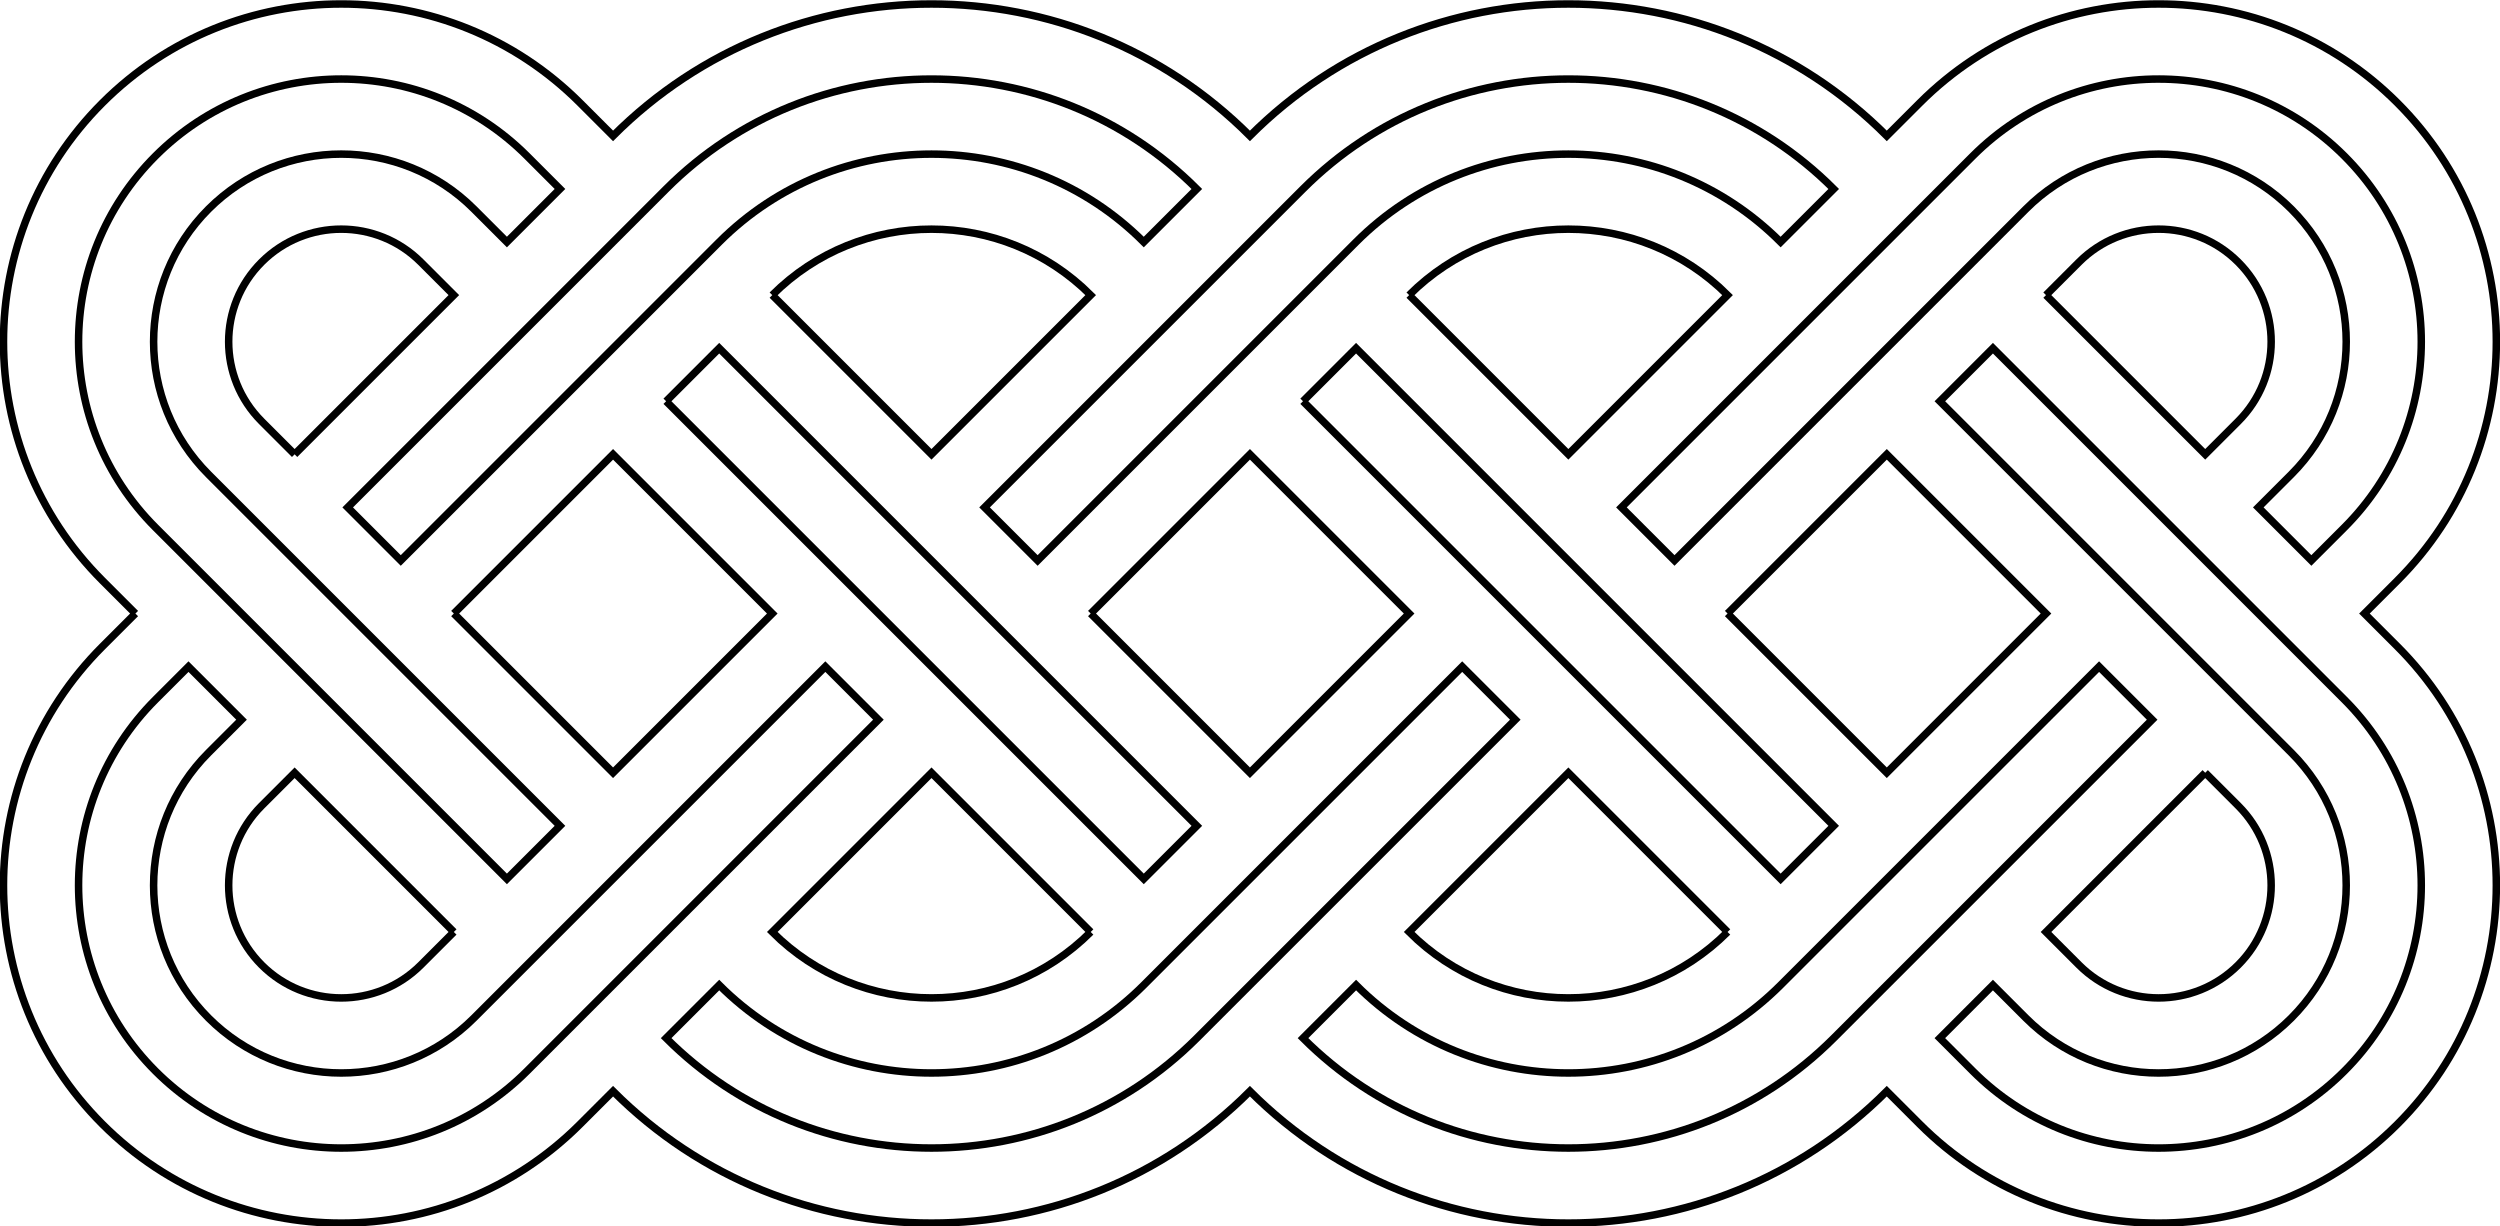 <?xml version="1.0" encoding="UTF-8" standalone="no"?>
<svg
   width="173.349pt"
   height="85.039pt"
   viewBox="0 0 173.349 85.039"
   version="1.1"
   id="svg71"
   sodipodi:docname="twobycurves.svg"
   inkscape:version="1.2.1 (1:1.2.1+202210291244+9c6d41e410)"
   xmlns:inkscape="http://www.inkscape.org/namespaces/inkscape"
   xmlns:sodipodi="http://sodipodi.sourceforge.net/DTD/sodipodi-0.dtd"
   xmlns="http://www.w3.org/2000/svg"
   xmlns:svg="http://www.w3.org/2000/svg">
  <defs
     id="defs75" />
  <sodipodi:namedview
     id="namedview73"
     pagecolor="#ffffff"
     bordercolor="#000000"
     borderopacity="0.25"
     inkscape:showpageshadow="2"
     inkscape:pageopacity="0.0"
     inkscape:pagecheckerboard="0"
     inkscape:deskcolor="#d1d1d1"
     inkscape:document-units="pt"
     showgrid="false"
     inkscape:zoom="1.668772"
     inkscape:cx="385.91251"
     inkscape:cy="118.05088"
     inkscape:window-width="1920"
     inkscape:window-height="1114"
     inkscape:window-x="0"
     inkscape:window-y="28"
     inkscape:window-maximized="1"
     inkscape:current-layer="svg71" />
  <g
     id="surface1"
     transform="matrix(0.368,0.368,-0.368,0.368,134.509,-156.177)">
    <path
       id="path2"
       style="fill:none;stroke:#000000;stroke-width:10;stroke-linecap:butt;stroke-linejoin:miter;stroke-miterlimit:10;stroke-opacity:1"
       d="m 690.366,2297.482 c -63.34,-63.34 -102.513,-150.843 -102.513,-247.484 0,-193.281 156.716,-349.997 349.997,-349.997 h 662.146 v 99.996 H 937.85 c -138.047,0 -250.001,111.915 -250.001,250.001 0,138.086 111.954,250.001 250.001,250.001 h 62.148 v 99.996 h -62.148 c -96.641,0 -184.144,-39.173 -247.484,-102.513 z"
       transform="matrix(0.1,0,0,-0.1,0,600)" />
    <path
       style="fill:none;stroke:#000000;stroke-width:10;stroke-linecap:butt;stroke-linejoin:miter;stroke-miterlimit:10;stroke-opacity:1"
       d="m 1300,2300 v 100 h 900 v -100 h -900"
       transform="matrix(0.1,0,0,-0.1,0,600)"
       id="path6" />
    <path
       style="fill:none;stroke:#000000;stroke-width:10;stroke-linecap:butt;stroke-linejoin:miter;stroke-miterlimit:10;stroke-opacity:1"
       d="m 1900,2900 v 100 h 900 v -100 h -900"
       transform="matrix(0.1,0,0,-0.1,0,600)"
       id="path8" />
    <path
       id="path10"
       style="fill:none;stroke:#000000;stroke-width:10;stroke-linecap:butt;stroke-linejoin:miter;stroke-miterlimit:10;stroke-opacity:1"
       d="m 2499.993,3600.002 0.01,-100.007 h 662.146 c 138.047,0 250.001,-111.915 250.001,-250.001 0,-138.086 -111.954,-250.001 -250.001,-250.001 h -62.148 v -99.996 h 62.148 c 193.281,0 349.997,156.716 349.997,349.997 0,193.281 -156.716,349.997 -349.997,349.997 z"
       transform="matrix(0.1,0,0,-0.1,0,600)" />
    <path
       id="path14"
       style="fill:none;stroke:#000000;stroke-width:10;stroke-linecap:butt;stroke-linejoin:miter;stroke-miterlimit:10;stroke-opacity:1"
       d="m 1100.005,1599.995 v -62.148 c 0,-193.281 156.716,-349.997 349.997,-349.997 193.281,0 349.997,156.716 349.997,349.997 v 662.146 h -99.996 v -662.146 c 0,-138.047 -111.915,-250.001 -250.001,-250.001 -138.086,0 -250.001,111.954 -250.001,250.001 v 62.148 z"
       transform="matrix(0.1,0,0,-0.1,0,600)" />
    <path
       id="path16"
       style="fill:none;stroke:#000000;stroke-width:10;stroke-linecap:butt;stroke-linejoin:miter;stroke-miterlimit:10;stroke-opacity:1"
       d="m 1246.457,2853.552 c -90.483,-90.483 -146.452,-215.484 -146.452,-353.55 v -599.998 h 99.996 v 599.998 c 0,220.898 179.097,399.995 399.995,399.995 v 99.996 c -138.066,0 -263.056,-55.958 -353.54,-146.442 z"
       transform="matrix(0.1,0,0,-0.1,0,600)" />
    <path
       id="path20"
       style="fill:none;stroke:#000000;stroke-width:10;stroke-linecap:butt;stroke-linejoin:miter;stroke-miterlimit:10;stroke-opacity:1"
       d="m 1846.455,3453.55 c -90.483,-90.483 -146.452,-215.484 -146.452,-353.55 v -599.998 h 99.996 v 599.998 c 0,220.898 179.097,399.995 399.995,399.995 l 0.01,100.007 c -138.066,0 -263.067,-55.969 -353.55,-146.452 z"
       transform="matrix(0.1,0,0,-0.1,0,600)" />
    <path
       id="path22"
       style="fill:none;stroke:#000000;stroke-width:10;stroke-linecap:butt;stroke-linejoin:miter;stroke-miterlimit:10;stroke-opacity:1"
       d="m 2300.001,2799.991 v -599.998 c 0,-220.898 -179.097,-399.995 -399.995,-399.995 v -99.996 c 276.132,0 499.991,223.859 499.991,499.991 l 0.01,600.008 z"
       transform="matrix(0.1,0,0,-0.1,0,600)" />
    <path
       id="path24"
       style="fill:none;stroke:#000000;stroke-width:10;stroke-linecap:butt;stroke-linejoin:miter;stroke-miterlimit:10;stroke-opacity:1"
       d="m 2402.514,4009.63 c -63.34,-63.34 -102.513,-150.843 -102.513,-247.484 v -662.146 h 99.996 v 662.146 c 0,138.047 111.915,250.001 250.001,250.001 138.086,0 250.001,-111.954 250.001,-250.001 v -62.148 h 99.996 v 62.148 c 0,193.281 -156.716,349.997 -349.997,349.997 -96.641,0 -184.144,-39.173 -247.484,-102.513 z"
       transform="matrix(0.1,0,0,-0.1,0,600)" />
    <path
       id="path26"
       style="fill:none;stroke:#000000;stroke-width:10;stroke-linecap:butt;stroke-linejoin:miter;stroke-miterlimit:10;stroke-opacity:1"
       d="m 2900.009,3399.999 -0.01,-600.008 c 0,-220.898 -179.097,-399.995 -399.995,-399.995 v -99.996 c 276.132,0 500.002,223.869 500.002,500.002 v 599.998 z"
       transform="matrix(0.1,0,0,-0.1,0,600)" />
    <path
       style="fill:none;stroke:#000000;stroke-width:10;stroke-linecap:butt;stroke-linejoin:miter;stroke-miterlimit:10;stroke-opacity:1"
       d="m 1300,1900 v 300 h 300 v -300 h -300"
       transform="matrix(0.1,0,0,-0.1,0,600)"
       id="path30" />
    <path
       style="fill:none;stroke:#000000;stroke-width:10;stroke-linecap:butt;stroke-linejoin:miter;stroke-miterlimit:10;stroke-opacity:1"
       d="m 1900,2500 v 300 h 300 v -300 h -300"
       transform="matrix(0.1,0,0,-0.1,0,600)"
       id="path32" />
    <path
       style="fill:none;stroke:#000000;stroke-width:10;stroke-linecap:butt;stroke-linejoin:miter;stroke-miterlimit:10;stroke-opacity:1"
       d="m 2500,3100 v 300 h 300 v -300 h -300"
       transform="matrix(0.1,0,0,-0.1,0,600)"
       id="path34" />
    <path
       style="fill:none;stroke:#000000;stroke-width:10;stroke-linecap:butt;stroke-linejoin:miter;stroke-miterlimit:10;stroke-opacity:1"
       d="m 1000,1900 h -62.148 c -82.812,0 -150,67.148 -150,150 0,82.852 67.188,150 150,150 H 1000 v -300"
       transform="matrix(0.1,0,0,-0.1,0,600)"
       id="path52" />
    <path
       style="fill:none;stroke:#000000;stroke-width:10;stroke-linecap:butt;stroke-linejoin:miter;stroke-miterlimit:10;stroke-opacity:1"
       d="m 1600,1600 v -62.148 c 0,-82.812 -67.148,-150 -150,-150 -82.852,0 -150,67.188 -150,150 V 1600 h 300"
       transform="matrix(0.1,0,0,-0.1,0,600)"
       id="path54" />
    <path
       style="fill:none;stroke:#000000;stroke-width:10;stroke-linecap:butt;stroke-linejoin:miter;stroke-miterlimit:10;stroke-opacity:1"
       d="m 2500,3700 v 62.148 c 0,82.812 67.148,150 150,150 82.852,0 150,-67.188 150,-150 V 3700 h -300"
       transform="matrix(0.1,0,0,-0.1,0,600)"
       id="path56" />
    <path
       style="fill:none;stroke:#000000;stroke-width:10;stroke-linecap:butt;stroke-linejoin:miter;stroke-miterlimit:10;stroke-opacity:1"
       d="m 3100,3400 h 62.148 c 82.812,0 150,-67.148 150,-150 0,-82.852 -67.188,-150 -150,-150 H 3100 v 300"
       transform="matrix(0.1,0,0,-0.1,0,600)"
       id="path58" />
    <path
       style="fill:none;stroke:#000000;stroke-width:10;stroke-linecap:butt;stroke-linejoin:miter;stroke-miterlimit:10;stroke-opacity:1"
       d="m 1300,2500 h 300 v 300 c -165.664,0 -300,-134.336 -300,-300"
       transform="matrix(0.1,0,0,-0.1,0,600)"
       id="path60" />
    <path
       style="fill:none;stroke:#000000;stroke-width:10;stroke-linecap:butt;stroke-linejoin:miter;stroke-miterlimit:10;stroke-opacity:1"
       d="m 1900,3100 h 300 v 300 c -165.664,0 -300,-134.336 -300,-300"
       transform="matrix(0.1,0,0,-0.1,0,600)"
       id="path62" />
    <path
       style="fill:none;stroke:#000000;stroke-width:10;stroke-linecap:butt;stroke-linejoin:miter;stroke-miterlimit:10;stroke-opacity:1"
       d="m 2200,2200 h -300 v -300 c 165.664,0 300,134.336 300,300"
       transform="matrix(0.1,0,0,-0.1,0,600)"
       id="path64" />
    <path
       style="fill:none;stroke:#000000;stroke-width:10;stroke-linecap:butt;stroke-linejoin:miter;stroke-miterlimit:10;stroke-opacity:1"
       d="m 2800,2800 h -300 v -300 c 165.664,0 300,134.336 300,300"
       transform="matrix(0.1,0,0,-0.1,0,600)"
       id="path66" />
    <path
       style="fill:none;stroke:#000000;stroke-width:10;stroke-linecap:butt;stroke-linejoin:miter;stroke-miterlimit:10;stroke-opacity:1"
       d="m 1000,1600 h -62.148 c -248.516,0 -450,201.484 -450,450 0,248.516 201.484,450 450,450 H 1000 c 0,331.367 268.633,600 600,600 0,331.367 268.633,600 600,600 v 62.148 c 0,248.516 201.484,450 450,450 248.516,0 450,-201.484 450,-450 V 3700 h 62.148 c 248.516,0 450,-201.484 450,-450 0,-248.516 -201.484,-450 -450,-450 H 3100 c 0,-331.367 -268.633,-600 -600,-600 0,-331.367 -268.633,-600 -600,-600 v -62.148 c 0,-248.516 -201.484,-450 -450,-450 -248.516,0 -450,201.484 -450,450 V 1600"
       transform="matrix(0.1,0,0,-0.1,0,600)"
       id="path68" />
  </g>
</svg>
